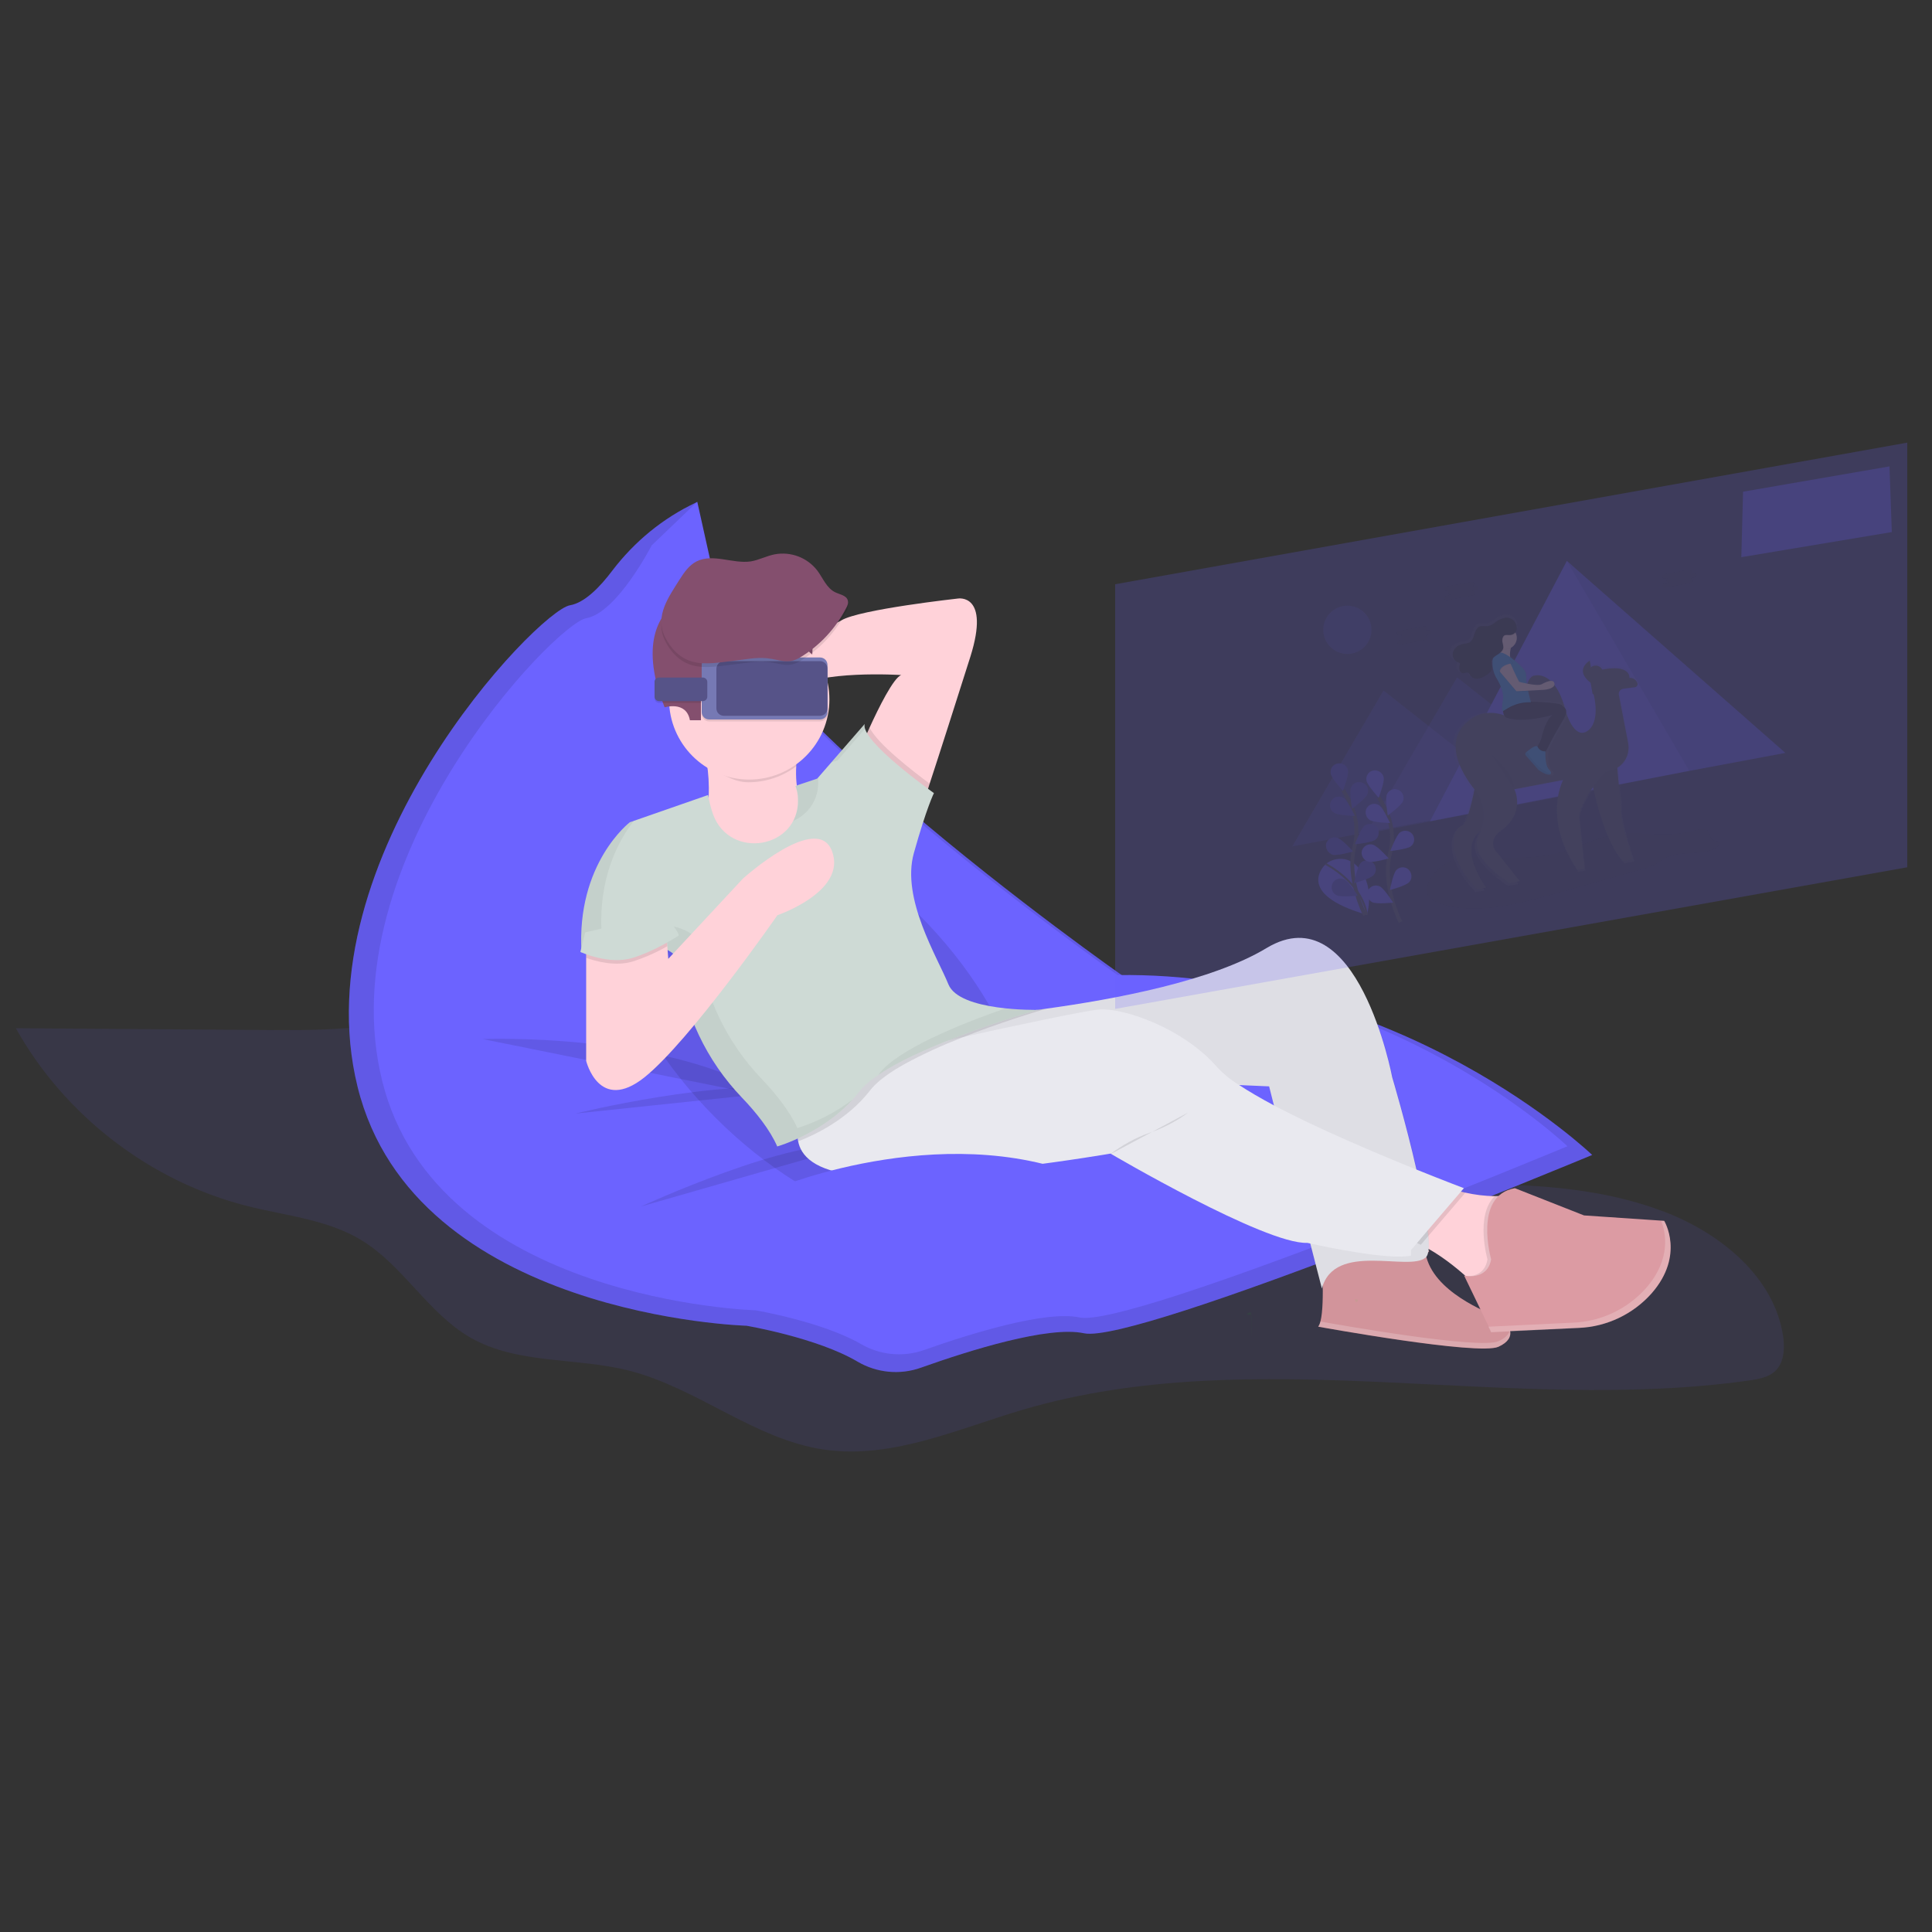 <?xml version="1.0" encoding="utf-8"?>
<!-- Generator: Adobe Illustrator 19.0.0, SVG Export Plug-In . SVG Version: 6.00 Build 0)  -->
<svg version="1.1" xmlns="http://www.w3.org/2000/svg" xmlns:xlink="http://www.w3.org/1999/xlink" x="0px" y="0px"
	 viewBox="0 0 1000 1000" style="enable-background:new 0 0 1000 1000;" xml:space="preserve">
<rect x="0" y="0" width="1000" height="1000" fill="#333333" stroke="none"/>
<style type="text/css">
	.st0{opacity:0.1;fill:#6C63FF;enable-background:new    ;}
	.st1{fill:#DC9BA3;}
	.st2{opacity:5.000000e-02;enable-background:new    ;}
	.st3{fill:#6C63FF;}
	.st4{opacity:0.1;enable-background:new    ;}
	.st5{fill:#FFD2D9;}
	.st6{fill:#E9E9EF;}
	.st7{fill:#CEDAD5;}
	.st8{fill:#844F6E;}
	.st9{opacity:5.000000e-02;}
	.st10{opacity:0.2;fill:#FFFFFF;enable-background:new    ;}
	.st11{opacity:5.000000e-02;fill:#00FF00;enable-background:new    ;}
	.st12{fill:#7679B4;}
	.st13{fill:#565388;}
	.st14{opacity:0.2;fill:#6C63FF;enable-background:new    ;}
	.st15{opacity:0.2;}
	.st16{opacity:0.1;fill:#252223;enable-background:new    ;}
	.st17{opacity:0.3;fill:#6C63FF;enable-background:new    ;}
	.st18{fill:url(#SVGID_1_);}
	.st19{fill:#535461;}
	.st20{fill:url(#SVGID_2_);}
	.st21{fill:#F9D5C6;}
	.st22{fill:#353535;}
	.st23{fill:#409CD6;}
	.st24{fill:#2F302F;}
	.st25{fill:none;stroke:#535461;stroke-miterlimit:10;}
	.st26{fill:none;stroke:#535461;stroke-width:2;stroke-miterlimit:10;}
	.st27{opacity:0.25;enable-background:new    ;}
</style>
<g id="_x23_background">
	<path class="st0" d="M293.3,489.9c-23.1,10.6-44.4,25.4-68.4,33.6c-29.3,10-60.9,9.9-91.8,9.6L8.2,532.2
		c25.3,45.4,69.9,79.6,120.4,92.2c19.8,4.9,40.9,6.9,58.3,17.4c21.8,13.2,34.7,38,56.7,50.6c24.4,13.9,54.7,10.1,81.8,17
		c35.4,8.9,65,35.6,101.1,40.9c35,5.1,69-10.6,102.8-20.6c120.9-35.6,251.5,2.5,376.3-15.2c4.8-0.7,9.9-1.6,13.4-5
		c4.4-4.3,4.8-11.3,4-17.5c-4.4-30.8-32.2-53.5-61.3-64.7c-62-23.8-131.7-8.9-197.5-17.4c-45.2-5.9-88.3-22.9-130.7-39.8
		c-44.5-17.6-89.6-35-131.8-57.8C359.2,489,345.2,465.9,293.3,489.9z"/>
</g>
<g id="_x23_man_x28_lie_x2C_watch_x5B_movie_x5D__x29_">
	<g>
		<path class="st1" d="M684.2,653.7c0,0,1.9,28.3-1.9,33c0,0,82.9,15.1,93.3,10.4c10.4-4.7,5.7-12.3,0-15.1
			c-5.7-2.8-33.9-13.2-37.7-33c0,0,12.3-5.7-27.3,1.9C671,658.4,684.2,653.7,684.2,653.7z"/>
		<path class="st2" d="M684.2,653.7c0,0,1.9,28.3-1.9,33c0,0,82.9,15.1,93.3,10.4c10.4-4.7,5.7-12.3,0-15.1
			c-5.7-2.8-33.9-13.2-37.7-33c0,0,12.3-5.7-27.3,1.9C671,658.4,684.2,653.7,684.2,653.7z"/>
		<path class="st3" d="M360.7,259.9l-0.4,0.2c-17.2,8.1-31.9,20.2-43.4,35.3c-6.4,8.5-14.3,16.6-21.9,17.9
			c-16.7,2.9-139.3,130.5-109.9,249.3s201.3,123.6,201.3,123.6s36.6,6.2,57.5,18.6c9.9,5.8,21.9,7,32.8,3.1
			c25-8.9,66-21.8,84.4-17.8c27.5,5.8,263-92.3,263-92.3s-98.1-94.2-242.4-92.3c0,0-227.6-159-219.8-224.7L360.7,259.9z"/>
		<path class="st4" d="M360.7,259.9l-0.4,0.2c-17.2,8.1-31.9,20.2-43.4,35.3c-6.4,8.5-14.3,16.6-21.9,17.9
			c-16.7,2.9-139.3,130.5-109.9,249.3s201.3,123.6,201.3,123.6s36.6,6.2,57.5,18.6c9.9,5.8,21.9,7,32.8,3.1
			c25-8.9,66-21.8,84.4-17.8c27.5,5.8,263-92.3,263-92.3s-98.1-94.2-242.4-92.3c0,0-227.6-159-219.8-224.7L360.7,259.9z"/>
		<path class="st3" d="M360.9,259.7l-23.6,22.6c0,0-17.9,34.9-33.9,37.7c-16,2.8-133.8,125.3-105.6,239.4s193.2,118.8,193.2,118.8
			s34.3,5.8,54.5,17.4c9.9,5.8,21.9,7,32.7,3.2c24-8.5,63-20.6,80.5-16.9c26.4,5.7,252.6-88.6,252.6-88.6s-94.2-90.5-232.8-88.6
			c0,0-218.7-152.7-211.1-215.8L360.9,259.7z"/>
		
			<ellipse transform="matrix(-0.707 -0.707 0.707 -0.707 350.146 1196.61)" class="st4" cx="422.9" cy="525.8" rx="135.3" ry="74.4"/>
		<path class="st5" d="M360.9,379.4c0,0,10.4,17,3.8,50c-6.6,33,17,33,17,33h47.1l16-41.5l-22.6,1.9c0,0-15.1-3.8-8.5-38.6
			L360.9,379.4z"/>
		<path class="st5" d="M502.3,339.8c-7.3,23-16.2,50.9-21.1,65.8l-3.4,10.6l-31.1-32c0,0,1.4-3.2,3.4-7.6
			c4.5-9.9,12.4-25.9,16.4-27.2c0,0-43.4-2.8-56.5,7.5c-13.2,10.4-9.4-28.3-9.4-28.3s25.4-1.9,34.9-7.5c9.4-5.7,60.3-11.3,60.3-11.3
			S512.6,306.9,502.3,339.8z"/>
		<path class="st4" d="M331.7,624.5c0,0,80.1-36.8,108.4-31.1"/>
		<path class="st4" d="M249.7,537.8c0,0,97.1-3.8,149.9,30.2"/>
		<path class="st4" d="M297.7,576.4c0,0,76.3-18.8,116.9-12.3"/>
		<path class="st5" d="M785,616.9l-6.6,48.1l-17-1.9c0,0-1-0.9-2.7-2.5c-4.5-4.1-14-11.9-23.2-16.2c-3.1-1.6-6.4-2.5-9.9-2.9
			l18.8-28.3c4.6,1.7,9.3,3.1,14,4.1c5,1.1,10.1,1.8,15.2,1.8C777.6,619.2,781.4,618.4,785,616.9z"/>
		<path class="st6" d="M737.9,650.9c-8.5,7.5-47.1-8.5-53.7,16l-6-23.3l-18.8-71.4l-2.5-9.9l-15.6-0.7L462.6,554l-10.2-0.4l-5.4-0.2
			l7.1-3.5l47.1-23.4c0,0,17-1.2,40.3-4.4l0,0c35.5-4.9,85.8-14.3,114.1-31.4c47.1-28.3,65,66.9,65,66.9s7.2,24.1,12.6,48
			c2.6,11.3,4.8,22.6,5.7,31.2C740,644,739.8,649.3,737.9,650.9z"/>
		<path class="st2" d="M737.9,650.9c-8.5,7.5-47.1-8.5-53.7,16l-6-23.3l-18.8-71.4l-2.5-9.9l-16-0.9l-172.7-10.6l-10.6-0.7l-3.3-0.2
			l-4.2-0.3l51.4-23.1c0,0,17-1.2,40.3-4.4l0,0c35.5-4.9,85.8-14.3,114.1-31.4c47.1-28.3,65,66.9,65,66.9s7.2,24.1,12.6,48
			c2.6,11.3,4.8,22.6,5.7,31.2C740,644,739.8,649.3,737.9,650.9z"/>
		<path class="st4" d="M758.5,617.3L742,636.6l-6.6,7.7c-3.1-1.6-6.4-2.5-9.9-2.9l18.8-28.3C749.1,614.9,753.8,616.3,758.5,617.3z"
			/>
		<path class="st6" d="M757.7,615l-18.5,21.6l-8.9,10.5v2.8c-10.8,2.5-44.8-4.6-52.2-6.3c-0.9-0.2-1.5-0.3-1.5-0.3
			c-21.7,0.9-101.8-46.2-101.8-46.2s-87.7,15.1-130.1,11.3c-23.7-2.1-30.3-10.6-31.6-17.8c-0.6-3.6-0.1-7.2,1.4-10.5l37.8-26.6
			l5-3.6l8-5.7c0,0,13.9-3.2,31.7-7.1l0,0c27.6-6.1,64.6-14,72-14.6c12.3-0.9,43.4,9.4,61.3,30.2c3.1,3.3,6.6,6.1,10.4,8.5l0.5,0.3
			c5,3.3,11.2,6.9,18.1,10.6c22.8,12.1,53.2,24.9,74.2,33.4C747.9,611.3,757.7,615,757.7,615z"/>
		<path class="st4" d="M785,616.9l-6.6,48.1l-17-1.9c0,0-1-0.9-2.7-2.5c3.8,0.1,10-1,11.2-8.8c0,0-6.5-22.8,3.8-32.7
			C777.6,619.2,781.4,618.4,785,616.9z"/>
		<path class="st1" d="M771.8,651.8c0,0-9.4-33,12.3-36.8l35.8,14.1l41.5,2.8c0,0,10.8,17.7-6.5,37.5c-9.6,10.8-23.2,17.3-37.7,17.9
			l-45.3,2.1l-14.1-29.2C757.7,660.3,769.9,663.1,771.8,651.8z"/>
		<path class="st4" d="M541.8,522c-4.7,1.4-24.4,7.3-44.5,15.3l0,0c-10,3.9-19.6,8.3-29,13.4c-2,1.1-3.8,2.2-5.6,3.3
			c-5.3,3.4-9.5,6.8-12.2,10.2c-11.6,15.1-28.7,23.2-37.2,26.5c-0.6-3.6-0.1-7.2,1.4-10.5l37.8-26.6l-5.4-0.2l7.1-3.5l-4.2-0.3
			l51.4-23.1C501.3,526.5,518.3,525.3,541.8,522z"/>
		<path class="st4" d="M481.2,405.6l-3.4,10.6l-31.1-32c0,0,1.4-3.2,3.4-7.6C454,384.9,472.8,399.4,481.2,405.6z"/>
		<path class="st7" d="M369,421.3c-1.1-3.2-1.9-6.5-2.5-9.8L326,425.6c0,0-27.8,21.2-25,67.4c0,0,34.4-12.7,49.5,2.4l0.3,2.6
			c3.2,26.4,14.9,51,33.2,70.1c7.5,7.8,14.6,16.8,18.3,25.3c0,0,26.4-7.5,42.4-28.3c16-20.7,92.4-42.4,92.4-42.4
			s-40.5,0.9-46.2-13.2c-5.7-14.1-24.5-44.3-17.9-67.9s10.4-31.1,10.4-31.1s-38.6-27.3-35.8-35.8L423,403l-11.3,3.8
			c0.8,2.2,1.3,4.5,1.3,6.9C413.8,439.3,377.6,445.4,369,421.3z"/>
		<path class="st3" d="M402.8,614.6c0,0,91.4-37.7,165.9-1.9l-17.9,37.7l-85.8,1.9L402.8,614.6z"/>
		<path class="st4" d="M412.3,396.5c0.3-3.5,0.8-7.1,1.4-10.5l-52.8-4.7c0,0,3.7,3.2,5.3,15c6.2,3.7,13.4,8.6,21.1,8.6
			C396.3,404.9,405.1,402,412.3,396.5z"/>
		<circle class="st5" cx="387.8" cy="362" r="41.5"/>
		<path class="st8" d="M357.1,372.8h5.7v-16l5.7-17c0,0,28.3-13.2,41.5-10.4l10.4,9.4c0,0,2.8-22.6-14.1-31.1
			c-17-8.5-47.1-4.7-54.7,1.9c-7.5,6.6-19.8,17.9-10.4,49l2.8,7.5C343.9,366.2,355.2,362.5,357.1,372.8z"/>
		<g class="st9">
			<path d="M430.4,394.6l3.1-1l14.2-16.4c-0.3-0.8-0.3-1.6-0.1-2.5L430.4,394.6z"/>
			<path d="M410.6,424.9c7.4-3.3,13.2-10.5,12.9-20.7c0-0.6,0-1-0.1-1.6l-0.3,0.4l-11.3,3.8c0.8,2.2,1.3,4.5,1.3,6.9
				C413.3,417.6,412.3,421.6,410.6,424.9z"/>
			<path d="M520.5,521.9c-23.7,8.2-55.6,21.2-65.3,33.7c-0.2,0.3-0.5,0.6-0.8,0.9c25.9-17.7,82.7-33.9,82.7-33.9
				C531.6,522.8,526,522.5,520.5,521.9z"/>
			<path d="M412.7,583.9c-3.8-8.5-10.8-17.4-18.3-25.3c-18.4-19.1-30.1-43.7-33.2-70.1l-0.3-2.6c-15.1-15.1-49.5-2.4-49.5-2.4
				c-1.8-29.3,8.8-48.5,16.7-58.7l-2.1,0.8c0,0-27.8,21.2-25,67.4c0,0,34.4-12.7,49.5,2.4l0.3,2.6c3.2,26.4,14.9,51,33.2,70.1
				c7.5,7.8,14.6,16.8,18.3,25.3c0,0,23-6.6,39-24.3C432.8,575.6,423.1,580.6,412.7,583.9z"/>
		</g>
		<path class="st5" d="M402.4,473.7c0,0-45.2,65-68.8,83.9c-23.6,18.8-30.2-8.5-30.2-8.5v-60.3l41.5-4.7l0.5,5.7l0.5,6.5l38.6-41.5
			c0,0,38.6-34.9,46.2-14.1S402.4,473.7,402.4,473.7z"/>
		<path class="st4" d="M345.3,489.8c-5.7,3.3-11.7,5.9-17.9,7.9c-9,2.7-19.1-0.2-24-1.9v-7.1l41.5-4.7L345.3,489.8z"/>
		<path class="st7" d="M302.9,482.6l-2.5,10.1c0,0,14.7,6.9,27,3.1c12.3-3.8,21.7-10.4,23.6-11.3c1.9-0.9-7.5-11.3-7.5-11.3
			L302.9,482.6z"/>
		<path class="st4" d="M574.4,597.6c6.3-4.8,13.3-8.7,20.7-11.3c7.1-2.5,13.8-5.9,19.8-10.4"/>
		<path class="st10" d="M861.3,632l-1.5-0.1c2.3,5.7,5.5,19.6-7.8,34.8c-9.6,10.8-23.2,17.3-37.7,17.9l-43.9,2.1l1.4,2.9l45.3-2.2
			c14.5-0.6,28.1-7.1,37.7-17.9C872.2,649.7,861.3,632,861.3,632z"/>
		<path class="st11" d="M647.7,680.5h-0.2c0.1,2.3,0.4,6.8,0.4,11.9C648,688,647.8,683.7,647.7,680.5z"/>
		<path class="st11" d="M701.3,672.4c0.1,0.6,0.3,1.1,0.5,1.7C702.7,673.6,704,672.5,701.3,672.4z"/>
		<path class="st10" d="M775.6,694.2c-9.6,4.4-82.3-8.4-92.2-10.2c-0.2,0.9-0.6,1.8-1.1,2.6c0,0,82.9,15.1,93.3,10.4
			c5.4-2.5,6.7-5.6,5.9-8.5C781,690.5,779.3,692.6,775.6,694.2z"/>
		<path class="st11" d="M647.5,680.5c0-0.9-0.1-1.4-0.1-1.4S642.6,680.8,647.5,680.5z"/>
		<path class="st4" d="M367.1,341.3h57.3c2.2,0,3.9,1.7,3.9,3.9v24.3c0,2.2-1.7,3.9-3.9,3.9h-57.3c-2.2,0-3.9-1.7-3.9-3.9v-24.3
			C363.2,343,364.9,341.3,367.1,341.3z"/>
		<path class="st4" d="M341.1,351.6h22.7c1.2,0,2.3,1,2.3,2.3v7.6c0,1.2-1,2.3-2.3,2.3h-22.7c-1.2,0-2.3-1-2.3-2.3v-7.6
			C338.7,352.7,339.8,351.6,341.1,351.6z"/>
		<path class="st12" d="M367.1,340.3h57.3c2.2,0,3.9,1.7,3.9,3.9v24.3c0,2.2-1.7,3.9-3.9,3.9h-57.3c-2.2,0-3.9-1.7-3.9-3.9v-24.3
			C363.2,342,364.9,340.3,367.1,340.3z"/>
		<path class="st13" d="M374.7,342.2h49.7c2.2,0,3.9,1.7,3.9,3.9v20.5c0,2.2-1.7,3.9-3.9,3.9h-49.7c-2.2,0-3.9-1.7-3.9-3.9v-20.5
			C370.9,343.9,372.6,342.2,374.7,342.2z"/>
		<path class="st13" d="M341.1,350.7h22.7c1.2,0,2.3,1,2.3,2.3v7.6c0,1.2-1,2.3-2.3,2.3h-22.7c-1.2,0-2.3-1-2.3-2.3v-7.6
			C338.7,351.7,339.8,350.7,341.1,350.7z"/>
		<path class="st4" d="M414.1,342.2c10.2-6.1,18.5-15.1,23.9-25.6c0.7-1.2,1.2-2.6,0.8-4c-0.7-2.5-4.1-3-6.4-4.1
			c-4.5-2.1-6.4-7.3-9.3-11.2c-5.2-6.8-13.7-10-22-8.5c-4.3,0.8-8.3,3-12.6,3.7c-9.3,1.3-19.5-4.3-28,0c-3.9,2-6.4,5.7-8.7,9.3
			c-5.7,9.1-12.9,18.8-7.7,29.6c3,6.1,7.7,11.2,14.4,13c6.7,1.8,14.4,0.3,21.3-0.5c5.7-0.6,11.5-1.9,17.2-1.3
			C403.7,343.2,407.8,346,414.1,342.2z"/>
		<path class="st8" d="M414.1,340.3c10.2-6.1,18.5-15.1,23.9-25.6c0.7-1.2,1.2-2.6,0.8-4c-0.7-2.5-4.1-3-6.4-4.1
			c-4.5-2.1-6.4-7.3-9.3-11.2c-5.2-6.8-13.7-10-22-8.5c-4.3,0.8-8.3,3-12.6,3.7c-9.3,1.3-19.5-4.3-28,0c-3.9,2-6.4,5.7-8.7,9.3
			c-5.7,9.1-12.9,18.8-7.7,29.6c3,6.1,7.7,11.2,14.4,13c6.7,1.8,14.4,0.3,21.3-0.5c5.7-0.6,11.5-1.9,17.2-1.3
			C403.7,341.4,407.8,344.1,414.1,340.3z"/>
		<polygon class="st14" points="987.2,448.9 577.2,522.2 577.2,302.4 987.2,229.1 		"/>
		<polygon class="st14" points="902.2,254.5 978,241.4 979.2,275.4 901.3,288.4 		"/>
		<g class="st15">
			<path class="st16" d="M754.8,444.2c2.5-0.6,5.2-0.8,7.8-0.7c15.6,0.3,31.6,1.8,46.8-2.8c8.1-2.5,15.4-6.4,23.7-8.2
				c14.1-2.9,28.3,1.3,42.2-2.2c2.8-0.8,6.3-1.8,8.3-0.7c2.4,1.2,0.7,4.5,3.5,5.4c0.9,0.1,1.8,0.3,2.6,0.6c1,0.6,0.4,1.9-0.7,2.7
				c-6.3,5.1-19.1,1.7-27,5.8c-1.8,0.9-3.1,2.2-4.7,3.1c-2.6,1.3-5.4,2.4-8.2,3l-43.8,12.3c-10.5,2.9-21.1,5.9-32,7.2
				c-10.8,1.3-22.1,0.8-30.1-2.9c-1.7-0.8-3.3-1.8-4-3.1C736.2,457.6,743.8,447.1,754.8,444.2z"/>
			<polygon class="st17" points="716.1,357.4 752.8,386.3 789.4,415.3 729.2,426.7 668.9,438.1 692.5,397.7 			"/>
			<polygon class="st17" points="754.2,350.6 790.9,379.6 827.6,408.6 767.4,420 707.1,431.5 730.6,391 			"/>
			<polygon class="st3" points="811,290.3 740.1,425.1 874.4,399 924.1,389.7 			"/>
			<polygon class="st4" points="924.1,389.7 874.4,399 811,290.3 			"/>
			
				<linearGradient id="SVGID_1_" gradientUnits="userSpaceOnUse" x1="810.323" y1="634.71" x2="810.323" y2="527.253" gradientTransform="matrix(0.983 -0.186 0.186 0.983 -103.478 -20.582)">
				<stop  offset="0" style="stop-color:#808080;stop-opacity:0.25"/>
				<stop  offset="0.54" style="stop-color:#808080;stop-opacity:0.12"/>
				<stop  offset="1" style="stop-color:#808080;stop-opacity:0.1"/>
			</linearGradient>
			<path class="st18" d="M848.3,352.8c-0.5-1.8-2.3-3-4.1-2.8c0,0,0.9-7.4-14.3-4.4c-0.9-1.9-3.3-2.7-5.2-1.8
				c-0.3,0.2-0.6,0.4-0.8,0.6l-0.7-3.4c0,0-8.4,4.8,0.5,11.7l1,5.7c0,0.2,0.1,0.3,0.1,0.4c0.1,0.1,0.1,0.2,0.1,0.3
				c0.4,1.7,3.4,14.7-3.4,19.2c-7.3,4.8-11.4-10.1-11.4-10.1c-4.7-19.5-13.7-19.4-15.8-19.1c-0.3,0-0.5,0.1-0.8,0.1
				c-1,0.1-4.1,1.1-5.3,12.4c-1.4,13.5-6.6,10.2-6.6,10.2c-11.6-6.3-19.8-0.8-19.8-0.8c-20.2,11.9-3,34,0.5,38.3
				c-1.3,6.7-4.1,18.5-6.6,19c-3.7,0.7-10.5,13.6,8,33.5l4.9-0.9c0,0-15.3-19.9-3.2-29.8c-0.3,0.8-0.6,1.4-0.9,2.1
				c-6.7,11.5,16.1,25.4,16.1,25.4l5.5-1l-12.5-16.2c-5-6.6,4.3-12,4.3-12c11.1-9.3,5.4-20.5,5.4-20.5l25.9-4.9
				c-3.2,7.1-7.9,24.5,7.7,47.4l3.7-0.7l-3-27.8c0,0,0.9-6,7.3-15c2.5,11.3,7.9,30.8,15.9,39l5.3-1c0,0-6.4-18.5-6.6-25.4
				c-0.1-2.8-0.2-5.7-0.5-8.4l-1.3-14.6c4.3-2.7,6.6-8,5.6-13.1l-4.9-25.4c-0.3-1.4,0.7-2.8,2.1-3.1c0.1,0,0.1,0,0.2,0l6.2-0.8
				c0.8-0.2,1.4-0.9,1.2-1.8C848.3,352.9,848.3,352.9,848.3,352.8z"/>
			<path class="st19" d="M822.9,399.3c0,0,5.8,35,17.3,46.5l5.2-0.9c0,0-6.3-18.2-6.5-25c-0.1-2.7-0.2-5.5-0.5-8.3l-2.2-23.6
				L822.9,399.3z"/>
			<path class="st2" d="M822.9,399.3c0,0,5.8,35,17.3,46.5l5.2-0.9c0,0-6.3-18.2-6.5-25c-0.1-2.7-0.2-5.5-0.5-8.3l-2.2-23.6
				L822.9,399.3z"/>
			<path class="st19" d="M764,404.3c0,0-3.8,22.4-7.4,23.1c-3.6,0.7-10.3,13.3,7.9,32.9l4.8-0.9c0,0-16.8-21.9-0.8-30.9
				C768.5,428.5,771.3,409.8,764,404.3z"/>
			<path class="st2" d="M764,404.3c0,0-3.8,22.4-7.4,23.1c-3.6,0.7-10.3,13.3,7.9,32.9l4.8-0.9c0,0-16.8-21.9-0.8-30.9
				C768.5,428.5,771.3,409.8,764,404.3z"/>
			<path class="st19" d="M824.3,359l-1-5.6c-8.7-6.7-0.5-11.4-0.5-11.4l1.1,5.9c20.6-5.9,19.5,3,19.5,3c1.8-0.2,3.5,0.9,4.1,2.7
				c0.3,0.8-0.1,1.7-0.9,2c-0.1,0-0.2,0.1-0.3,0.1l-6.1,0.8c-1.4,0.2-2.5,1.5-2.3,2.9c0,0.1,0,0.1,0,0.2l4.8,24.9
				c0.7,3.6-0.2,7.4-2.5,10.2c-1.8,2.2-4.6,4.1-9.1,4.8l-47.3,9c0,0,5.7,11-5.3,20.2c0,0-9.2,5.3-4.2,11.8l12.4,15.6l-5.4,1
				c0,0-22.4-13.6-15.8-24.9c3.7-7.3,3.1-16-1.5-22.7c0,0-23-25.4-1.1-38.3c0,0,8.1-5.5,19.5,0.8c0,0,5.1,3.3,6.5-10
				c1.1-11,4.2-12.2,5.2-12.3c0.3,0,0.5,0,0.8-0.1c2.1-0.3,10.9-0.4,15.6,18.8c0,0,4.1,14.6,11.1,10c6.6-4.3,3.8-17.2,3.3-18.8
				c0-0.1-0.1-0.2-0.1-0.3l0,0C824.3,359.3,824.3,359.2,824.3,359z"/>
			<path class="st19" d="M810.9,400.3c0,0-14.6,20.3,5.7,50l3.6-0.7l-2.9-27.3c0,0,1.7-11.5,17.4-26.5L810.9,400.3z"/>
			<ellipse class="st19" cx="825.9" cy="348.4" rx="3.9" ry="3.9"/>
			
				<linearGradient id="SVGID_2_" gradientUnits="userSpaceOnUse" x1="799.929" y1="583.063" x2="799.929" y2="496.805" gradientTransform="matrix(0.983 -0.186 0.186 0.983 -103.478 -20.582)">
				<stop  offset="0" style="stop-color:#808080;stop-opacity:0.25"/>
				<stop  offset="0.54" style="stop-color:#808080;stop-opacity:0.12"/>
				<stop  offset="1" style="stop-color:#808080;stop-opacity:0.1"/>
			</linearGradient>
			<path class="st20" d="M809.8,373.5c4.4-6.7,1.8-7.2,0.1-9c-1.1-1.2-11-1.7-17.2-1.9c-0.1-0.5-0.4-1.2-0.6-2.3c0,0-0.5-1.8-0.8-3
				l0,0h0.4l-0.1-0.4l7.5-0.4c6.4-0.3,6.8-2.8,6.8-2.8c0.2-4.4-7.1-0.2-7.1-0.2c-1.4,0.8-5.3,0.2-8.3-0.4c-0.1-0.7-0.1-1.2-0.2-1.9
				c0-0.9,0-2-0.2-2.9c-0.1-0.8-0.5-1.6-0.9-2.3c-2.2-2.6-4.8-5-7.6-7c-0.2-1.7,0-3.3,0.5-4.9c2.4-1.2,3.7-3.8,3.2-6.4
				c-0.1-0.6-0.3-1.1-0.6-1.7c1.3-1.8,0.8-4.8-1.1-6.5c-0.2-0.2-0.4-0.4-0.7-0.5c-1.2-0.8-2.6-1.1-4.1-0.9c-1.6,0.3-3.1,0.8-4.4,1.8
				c-1.6,1-3.1,2.4-5,2.6c-1.4,0.2-2.8-0.3-4.1,0.1c-1.7,0.6-2.5,2.4-3.1,4.1c-0.6,1.7-1,3.5-2.5,4.5c-1.3,0.8-2.9,0.8-4.5,1.2
				c-2.2,0.5-4,2-4.7,4c-0.7,1.9,0.1,3.9,1.7,5c0.3,0.2,0.6,0.4,0.8,0.5c0.3,0.1,0.7,0.2,0.9,0.4c0.2,0.1,0.3,0.3,0.3,0.5
				c0,0.3-0.1,0.5-0.2,0.8c-0.4,1-0.3,2.2,0.3,3.2c0.2,0.4,0.5,0.7,0.8,0.8c0.1,0.1,0.2,0.2,0.3,0.2c1.1,0.5,2.5-0.6,3.6-0.1h0.1
				c0.5,0.5,0.8,0.9,1.1,1.5c0.3,0.3,0.6,0.6,0.9,0.8c0.9,0.7,2.1,0.8,3.3,0.7c1.4-0.3,2.8-0.8,4.1-1.6c1.7-0.9,3.5-2.3,3.6-4.1
				c0.1-1.1-0.5-2.3-0.4-3.4c0.1-0.6,0.3-1,0.7-1.5c-0.2,0.9-0.3,1.9-0.2,2.9c0,0.8,0.1,1.6,0.3,2.4c0.4,2,1.1,4,2.2,5.7
				c1.4,2.3,2.5,4.8,3.1,7.4c0.2,1.1,0.3,2.4,0.1,3.5c-0.6,3.4-0.6,4.8-0.4,5.5c0.1,0.8,0.4,0.8,0.4,0.8h0.1c0.1,1.1,0.6,2.3,1.5,3
				c8.5,3.5,25.9-1.5,25.9-1.5c-3.5,1.2-6,10.8-6,10.8c-0.4,2.1-1.2,4.1-2.5,5.7l0,0c-1.9-0.3-4.1,1.8-5.7,3l-0.2,0.1
				c-0.7,0.5-0.8,1.3-0.4,1.9c0,0.1,0.1,0.1,0.1,0.2l6.7,7.4c3.9,2.7,6,2.9,6.7,2.2c0.4-0.5,0.1-1.4-0.8-2.3c-2.3-2.1-2-9-1.9-9.6
				C802,386.9,806,379.1,809.8,373.5z"/>
			<path class="st21" d="M782.7,333.4c0,0-2,4.4-0.7,8.3l-7.3-3.9c0,0,2.3-0.7,1.8-6.1L782.7,333.4z"/>
			<path class="st22" d="M787.6,363c0,0,19.1,0.3,20.8,2c1.7,1.7,4.1,2.2,0,8.8s-8.7,15.9-8.7,15.9l-4.9-2.3
				c1.8-1.9,2.9-4.2,3.4-6.8c0,0,2.4-9.3,5.7-10.6c0,0-16.4,4.8-24.5,1.3c0,0-2.2-1.6-1.1-5.2C779.3,362.7,787.6,363,787.6,363z"/>
			<path class="st4" d="M777,338.1c0,0-4.8-1.1-4.4,6.1c0.1,2.6,0.9,5.3,2.3,7.5c1.6,2.6,3.8,7.3,3.1,11c-0.9,5.7,0,5.7,0,5.7
				l2.5-1.5c3.3-2,7.1-3.1,10.9-3.1h1.1c0,0-2.3-8.3-2.4-11.9c0-1.7,0-3.3-1-4.7C785.9,343.1,779.3,338.1,777,338.1z"/>
			<path class="st23" d="M776.9,337.8c0,0-4.8-1.1-4.4,6.1c0.1,2.6,0.9,5.3,2.3,7.5c1.6,2.6,3.8,7.3,3.1,11c-0.9,5.7,0,5.7,0,5.7
				l2.5-1.5c3.3-2,7.1-3.1,10.9-3.1h1.1c0,0-2.3-8.3-2.4-11.9c0-1.7,0-3.3-1-4.7C785.8,342.8,779.2,337.8,776.9,337.8z"/>
			<path class="st4" d="M775.1,343.6c0.7-1.8,2.6-2.7,4.4-2.1c0.5,0.2,0.8,0.5,1.2,0.8c0.8,0.8,1.3,1.7,1.7,2.6c2.3,5.2,4,8.4,4,8.4
				c1.4,0.2,2.9,0.6,4.3,1c0.2,1.8,0.5,3.6,0.5,3.6l-6.1,0.3l-8.4-9.9C776.8,348.3,774.3,346.3,775.1,343.6z"/>
			<path class="st21" d="M775,343.2c0.7-1.8,2.6-2.7,4.4-2.1c0.5,0.2,0.8,0.5,1.2,0.8c0.8,0.8,1.3,1.7,1.7,2.6c2.3,5.2,4,8.4,4,8.4
				s9.2,2.5,11.6,1.3c0,0,6.9-4.1,6.7,0.2c0,0-0.3,2.5-6.4,2.7l-13.3,0.7l-8.4-9.9C776.8,347.9,774.2,345.8,775,343.2z"/>
			<path class="st4" d="M776.1,334.2c0.2-0.8,0.6-0.6,0.5-2.1l6,1.6c-0.3,0.7-0.5,1.2-0.7,1.9c-0.6,0.2-1.2,0.3-1.9,0.4
				C778.8,336.4,777.3,334.8,776.1,334.2z"/>
			<ellipse class="st21" cx="779.3" cy="330.2" rx="5.8" ry="5.8"/>
			<path class="st4" d="M781.8,328.8c-1,0.1-2.2-0.3-3,0.3c-0.8,0.6-1.1,2.1-0.9,3.2c0.2,1.1,0.7,2.4,0.4,3.5
				c-0.4,1.5-1.9,2.5-3.2,3.3c-1.3,0.8-2.8,1.9-3,3.4c-0.1,1.1,0.5,2.2,0.4,3.3c-0.1,1.8-1.8,3.1-3.4,4c-1.1,0.8-2.5,1.3-3.8,1.5
				c-1.4,0.3-2.8-0.3-3.7-1.3c-0.5-0.6-0.7-1.4-1.3-1.7c-1-0.5-2.4,0.6-3.4,0.1c-0.4-0.2-0.7-0.5-0.8-0.8c-0.5-0.9-0.6-2.1-0.3-3.1
				c0.1-0.2,0.2-0.5,0.2-0.8c-0.1-0.6-0.8-0.8-1.4-1c-1.9-0.9-2.8-3.1-2.2-5.2c0.8-2,2.5-3.4,4.5-3.9c1.4-0.4,3-0.4,4.2-1.1
				c1.4-0.9,1.9-2.7,2.4-4.3s1.3-3.4,2.9-3.9c1.2-0.4,2.6,0.1,3.9-0.1c1.8-0.2,3.3-1.5,4.7-2.5c1.2-0.9,2.7-1.5,4.2-1.8
				c1.5-0.3,3.1,0.2,4.3,1.2C785.9,323.4,786.1,328.6,781.8,328.8z"/>
			<path class="st24" d="M781.5,328.7c-1,0.1-2.2-0.3-3,0.3s-1.1,2.1-0.9,3.2c0.2,1.1,0.7,2.4,0.4,3.5c-0.4,1.5-1.9,2.5-3.2,3.3
				c-1.3,0.8-2.8,1.9-3,3.4c-0.1,1.1,0.5,2.2,0.4,3.3c-0.1,1.8-1.8,3.1-3.4,4c-1.1,0.8-2.5,1.3-3.8,1.5c-1.4,0.3-2.8-0.3-3.7-1.3
				c-0.5-0.6-0.7-1.4-1.3-1.7c-1-0.5-2.4,0.6-3.4,0.1c-0.4-0.2-0.7-0.5-0.8-0.8c-0.5-0.9-0.6-2.1-0.3-3.1c0.1-0.2,0.2-0.5,0.2-0.8
				c-0.1-0.6-0.8-0.8-1.4-1c-1.9-0.9-2.8-3.1-2.2-5.2c0.8-2,2.5-3.4,4.5-3.9c1.4-0.4,3-0.4,4.2-1.1c1.4-0.9,1.9-2.7,2.4-4.3
				c0.5-1.6,1.3-3.4,2.9-3.9c1.2-0.4,2.6,0.1,3.9-0.1c1.8-0.2,3.3-1.5,4.7-2.5c1.2-0.9,2.7-1.5,4.2-1.8s3.1,0.2,4.3,1.2
				C785.8,323.3,785.9,328.4,781.5,328.7z"/>
			<path class="st4" d="M783.3,343.4c0,0-7.5,0.5-6.9,5.7c0.7,5.3-2.6-6-2.6-6l2.9-3.2l4.1,0.5L783.3,343.4z"/>
			<path class="st23" d="M783,343.3c0,0-7.5,0.5-6.9,5.7c0.7,5.3-2.6-6-2.6-6l2.9-3.2l4.1,0.5L783,343.3z"/>
			<path class="st23" d="M790,391.3l6.3,7.2c3.7,2.6,5.7,2.8,6.3,2.1c0.4-0.5,0.1-1.4-0.8-2.3c-2.3-2.2-1.9-9.4-1.9-9.4
				c-1.9,0.1-3.5-1-4.2-2.7c-1.8-0.3-3.9,1.8-5.5,2.9l-0.1,0.1c-0.7,0.5-0.8,1.3-0.3,1.9C789.9,391.2,790,391.3,790,391.3z"/>
			<path class="st4" d="M800.1,388.9c0,0-3.6,0.5-4.2-2.7C796.6,387.9,798.2,388.9,800.1,388.9z"/>
			<path class="st4" d="M790,391.3l6.3,7.2c3.7,2.6,5.7,2.8,6.3,2.1c-1.8-0.6-7-2.8-12.3-11.4l-0.1,0.1c-0.7,0.5-0.8,1.3-0.3,1.9
				C790,391.2,790,391.3,790,391.3z"/>
			<path class="st3" d="M686,447.5c0,0-16.8,15,21.5,26c0,0,5-15.7-5.7-25.8c-4.3-4.1-10.9-4.2-15.6-0.5L686,447.5z"/>
			<path class="st25" d="M686.2,447.2c0,0,18.6,9.3,21.3,26.3"/>
			<path class="st26" d="M706.5,473.6c0,0-9.7-19-5.5-35.2c1.8-6.8,1.4-14-1.2-20.5c-1.2-3.1-2.8-6-4.6-8.9"/>
			<path class="st3" d="M697.7,398.8c0.5,2.5-2.6,10.5-2.6,10.5s-5.8-6.3-6.3-8.8c-0.5-2.5,1.1-4.9,3.6-5.3
				C694.9,394.7,697.3,396.4,697.7,398.8L697.7,398.8z"/>
			<path class="st3" d="M707.7,411.1c-0.9,2.4-7.9,7.4-7.9,7.4s-1.4-8.5-0.5-10.8c0.9-2.4,3.6-3.5,5.9-2.5
				C707.6,406.1,708.8,408.7,707.7,411.1L707.7,411.1z"/>
			<path class="st3" d="M711.9,434.6c-2,1.5-10.6,2.4-10.6,2.4s3-8,5-9.6c2-1.5,4.9-1.1,6.4,0.8
				C714.2,430.2,713.8,433.1,711.9,434.6L711.9,434.6z"/>
			<path class="st3" d="M710.9,453c-1.7,1.9-10,4.1-10,4.1s1.6-8.5,3.3-10.3c1.7-1.9,4.6-2,6.4-0.3
				C712.4,448.3,712.7,451.2,710.9,453L710.9,453z"/>
			<path class="st3" d="M690.6,420.7c2.1,1.4,10.6,1.6,10.6,1.6s-3.6-7.8-5.7-9.2c-2.1-1.4-4.9-0.8-6.3,1.3
				C687.8,416.6,688.4,419.4,690.6,420.7L690.6,420.7L690.6,420.7z"/>
			<path class="st3" d="M689.7,442.4c2.5,0.7,10.6-1.7,10.6-1.7s-5.7-6.4-8.2-7.1s-4.9,0.7-5.7,3.1
				C686,439.1,687.4,441.6,689.7,442.4L689.7,442.4L689.7,442.4z"/>
			<path class="st3" d="M691.9,463.4c2.3,1.1,10.8,0.2,10.8,0.2s-4.6-7.3-6.9-8.4c-2.3-1.1-5-0.2-6.1,2.1
				C688.6,459.6,689.6,462.4,691.9,463.4L691.9,463.4z"/>
			<path class="st27" d="M697.7,398.8c0.5,2.5-2.6,10.5-2.6,10.5s-5.8-6.3-6.3-8.8c-0.5-2.5,1.1-4.9,3.6-5.3
				C694.9,394.7,697.3,396.4,697.7,398.8L697.7,398.8z"/>
			<path class="st27" d="M707.7,411.1c-0.9,2.4-7.9,7.4-7.9,7.4s-1.4-8.5-0.5-10.8c0.9-2.4,3.6-3.5,5.9-2.5
				C707.6,406.1,708.8,408.7,707.7,411.1L707.7,411.1z"/>
			<path class="st27" d="M711.9,434.6c-2,1.5-10.6,2.4-10.6,2.4s3-8,5-9.6c2-1.5,4.9-1.1,6.4,0.8
				C714.2,430.2,713.8,433.1,711.9,434.6L711.9,434.6z"/>
			<path class="st27" d="M710.9,453c-1.7,1.9-10,4.1-10,4.1s1.6-8.5,3.3-10.3c1.7-1.9,4.6-2,6.4-0.3
				C712.4,448.3,712.7,451.2,710.9,453L710.9,453z"/>
			<path class="st27" d="M690.6,420.7c2.1,1.4,10.6,1.6,10.6,1.6s-3.6-7.8-5.7-9.2c-2.1-1.4-4.9-0.8-6.3,1.3
				C687.8,416.6,688.4,419.4,690.6,420.7L690.6,420.7L690.6,420.7z"/>
			<path class="st27" d="M689.7,442.4c2.5,0.7,10.6-1.7,10.6-1.7s-5.7-6.4-8.2-7.1s-4.9,0.7-5.7,3.1
				C686,439.1,687.4,441.6,689.7,442.4L689.7,442.4L689.7,442.4z"/>
			<path class="st27" d="M691.9,463.4c2.3,1.1,10.8,0.2,10.8,0.2s-4.6-7.3-6.9-8.4c-2.3-1.1-5-0.2-6.1,2.1
				C688.6,459.6,689.6,462.4,691.9,463.4L691.9,463.4z"/>
			<path class="st26" d="M724.9,477.3c0,0-9.7-19-5.5-35.2c1.8-6.8,1.4-13.9-1.2-20.5c-1.2-3.1-2.8-6-4.6-8.9"/>
			<path class="st3" d="M716.2,402.4c0.5,2.5-2.6,10.5-2.6,10.5s-5.8-6.3-6.3-8.8s1.1-4.9,3.6-5.3
				C713.3,398.4,715.7,400,716.2,402.4L716.2,402.4z"/>
			<path class="st3" d="M726.2,414.7c-0.9,2.4-7.9,7.4-7.9,7.4s-1.4-8.5-0.5-10.8c0.9-2.4,3.6-3.5,5.9-2.5
				C726,409.7,727.1,412.4,726.2,414.7L726.2,414.7z"/>
			<path class="st3" d="M730.2,438.1c-2,1.5-10.6,2.4-10.6,2.4s3-8,5-9.6c2-1.5,4.9-1.1,6.4,0.8
				C732.6,433.8,732.2,436.6,730.2,438.1L730.2,438.1L730.2,438.1z"/>
			<path class="st3" d="M729.4,456.6c-1.7,1.9-10,4.1-10,4.1s1.6-8.5,3.3-10.3c1.7-1.9,4.6-2,6.4-0.3
				C730.9,451.9,731.1,454.8,729.4,456.6L729.4,456.6L729.4,456.6z"/>
			<path class="st3" d="M708.9,424.4c2.1,1.4,10.6,1.6,10.6,1.6s-3.6-7.8-5.7-9.2c-2.1-1.4-4.9-0.8-6.3,1.3
				C706.2,420.2,706.9,423,708.9,424.4L708.9,424.4z"/>
			<path class="st3" d="M708.2,446c2.5,0.7,10.6-1.7,10.6-1.7s-5.7-6.4-8.2-7.1s-4.9,0.7-5.7,3.1C704.3,442.7,705.7,445.2,708.2,446
				L708.2,446L708.2,446z"/>
			<path class="st3" d="M710.3,467c2.3,1.1,10.8,0.2,10.8,0.2s-4.6-7.3-6.9-8.4c-2.3-1.1-5-0.2-6.1,2.1
				C707.1,463.2,708,465.9,710.3,467L710.3,467L710.3,467z"/>
			<path class="st16" d="M763.8,303.1l-1.7,0.3c0.7-0.1,1-0.8,0.9-1.4c-0.1-0.7-0.8-1-1.4-0.9l0,0l-13.4,2.5c-0.7,0.1-1,0.8-0.9,1.4
				c0.1,0.7,0.8,1,1.4,0.9l0,0l1.7-0.3c-0.7,0.1-1,0.8-0.9,1.4c0.1,0.7,0.8,1,1.4,0.9l-2.4,0.5c-0.7,0.1-1,0.8-0.9,1.4
				c0.1,0.7,0.8,1,1.4,0.9l0,0l13.4-2.5c0.7-0.1,1-0.8,0.9-1.4s-0.8-1-1.4-0.9l2.4-0.5c0.7-0.1,1-0.8,0.9-1.4
				C765,303.4,764.5,302.9,763.8,303.1z"/>
			<path class="st16" d="M739.5,326.1l-1.7,0.3c0.7-0.1,1-0.8,0.9-1.4s-0.8-1-1.4-0.9l-13.5,2.5c-0.7,0.1-1,0.8-0.9,1.4
				c0.1,0.7,0.8,1,1.4,0.9l1.7-0.3c-0.7,0.1-1,0.8-0.9,1.4s0.8,1,1.4,0.9l0,0l-2.4,0.5c-0.7,0.1-1,0.8-0.9,1.4s0.8,1,1.4,0.9
				l13.5-2.5c0.7-0.1,1-0.8,0.9-1.4s-0.8-1-1.4-0.9l0,0l2.4-0.5c0.7-0.1,1-0.8,0.9-1.4C740.7,326.4,740.1,326,739.5,326.1
				L739.5,326.1L739.5,326.1z"/>
			<path class="st16" d="M876.8,296.7l-1.7,0.3c0.7-0.1,1-0.8,0.9-1.4s-0.8-1-1.4-0.9l0,0l-13.4,2.5c-0.7,0.1-1,0.8-0.9,1.4
				c0.1,0.7,0.8,1,1.4,0.9l1.7-0.3c-0.7,0.1-1,0.8-0.9,1.4s0.8,1,1.4,0.9l0,0l-2.4,0.4c-0.7,0.1-1,0.8-0.9,1.4s0.8,1,1.4,0.9
				l13.4-2.5c0.7-0.1,1-0.8,0.9-1.4c-0.1-0.7-0.8-1-1.4-0.9l2.4-0.5c0.7-0.1,1-0.8,0.9-1.4C878,297,877.5,296.5,876.8,296.7
				L876.8,296.7z"/>
			<ellipse class="st17" cx="697.4" cy="326" rx="12.5" ry="12.5"/>
			<path class="st2" d="M772.1,390.6c0,0,6.3,5.6,9.2,10.5c2.9,4.9,2,6.6,2,6.6"/>
		</g>
	</g>
</g>
</svg>

